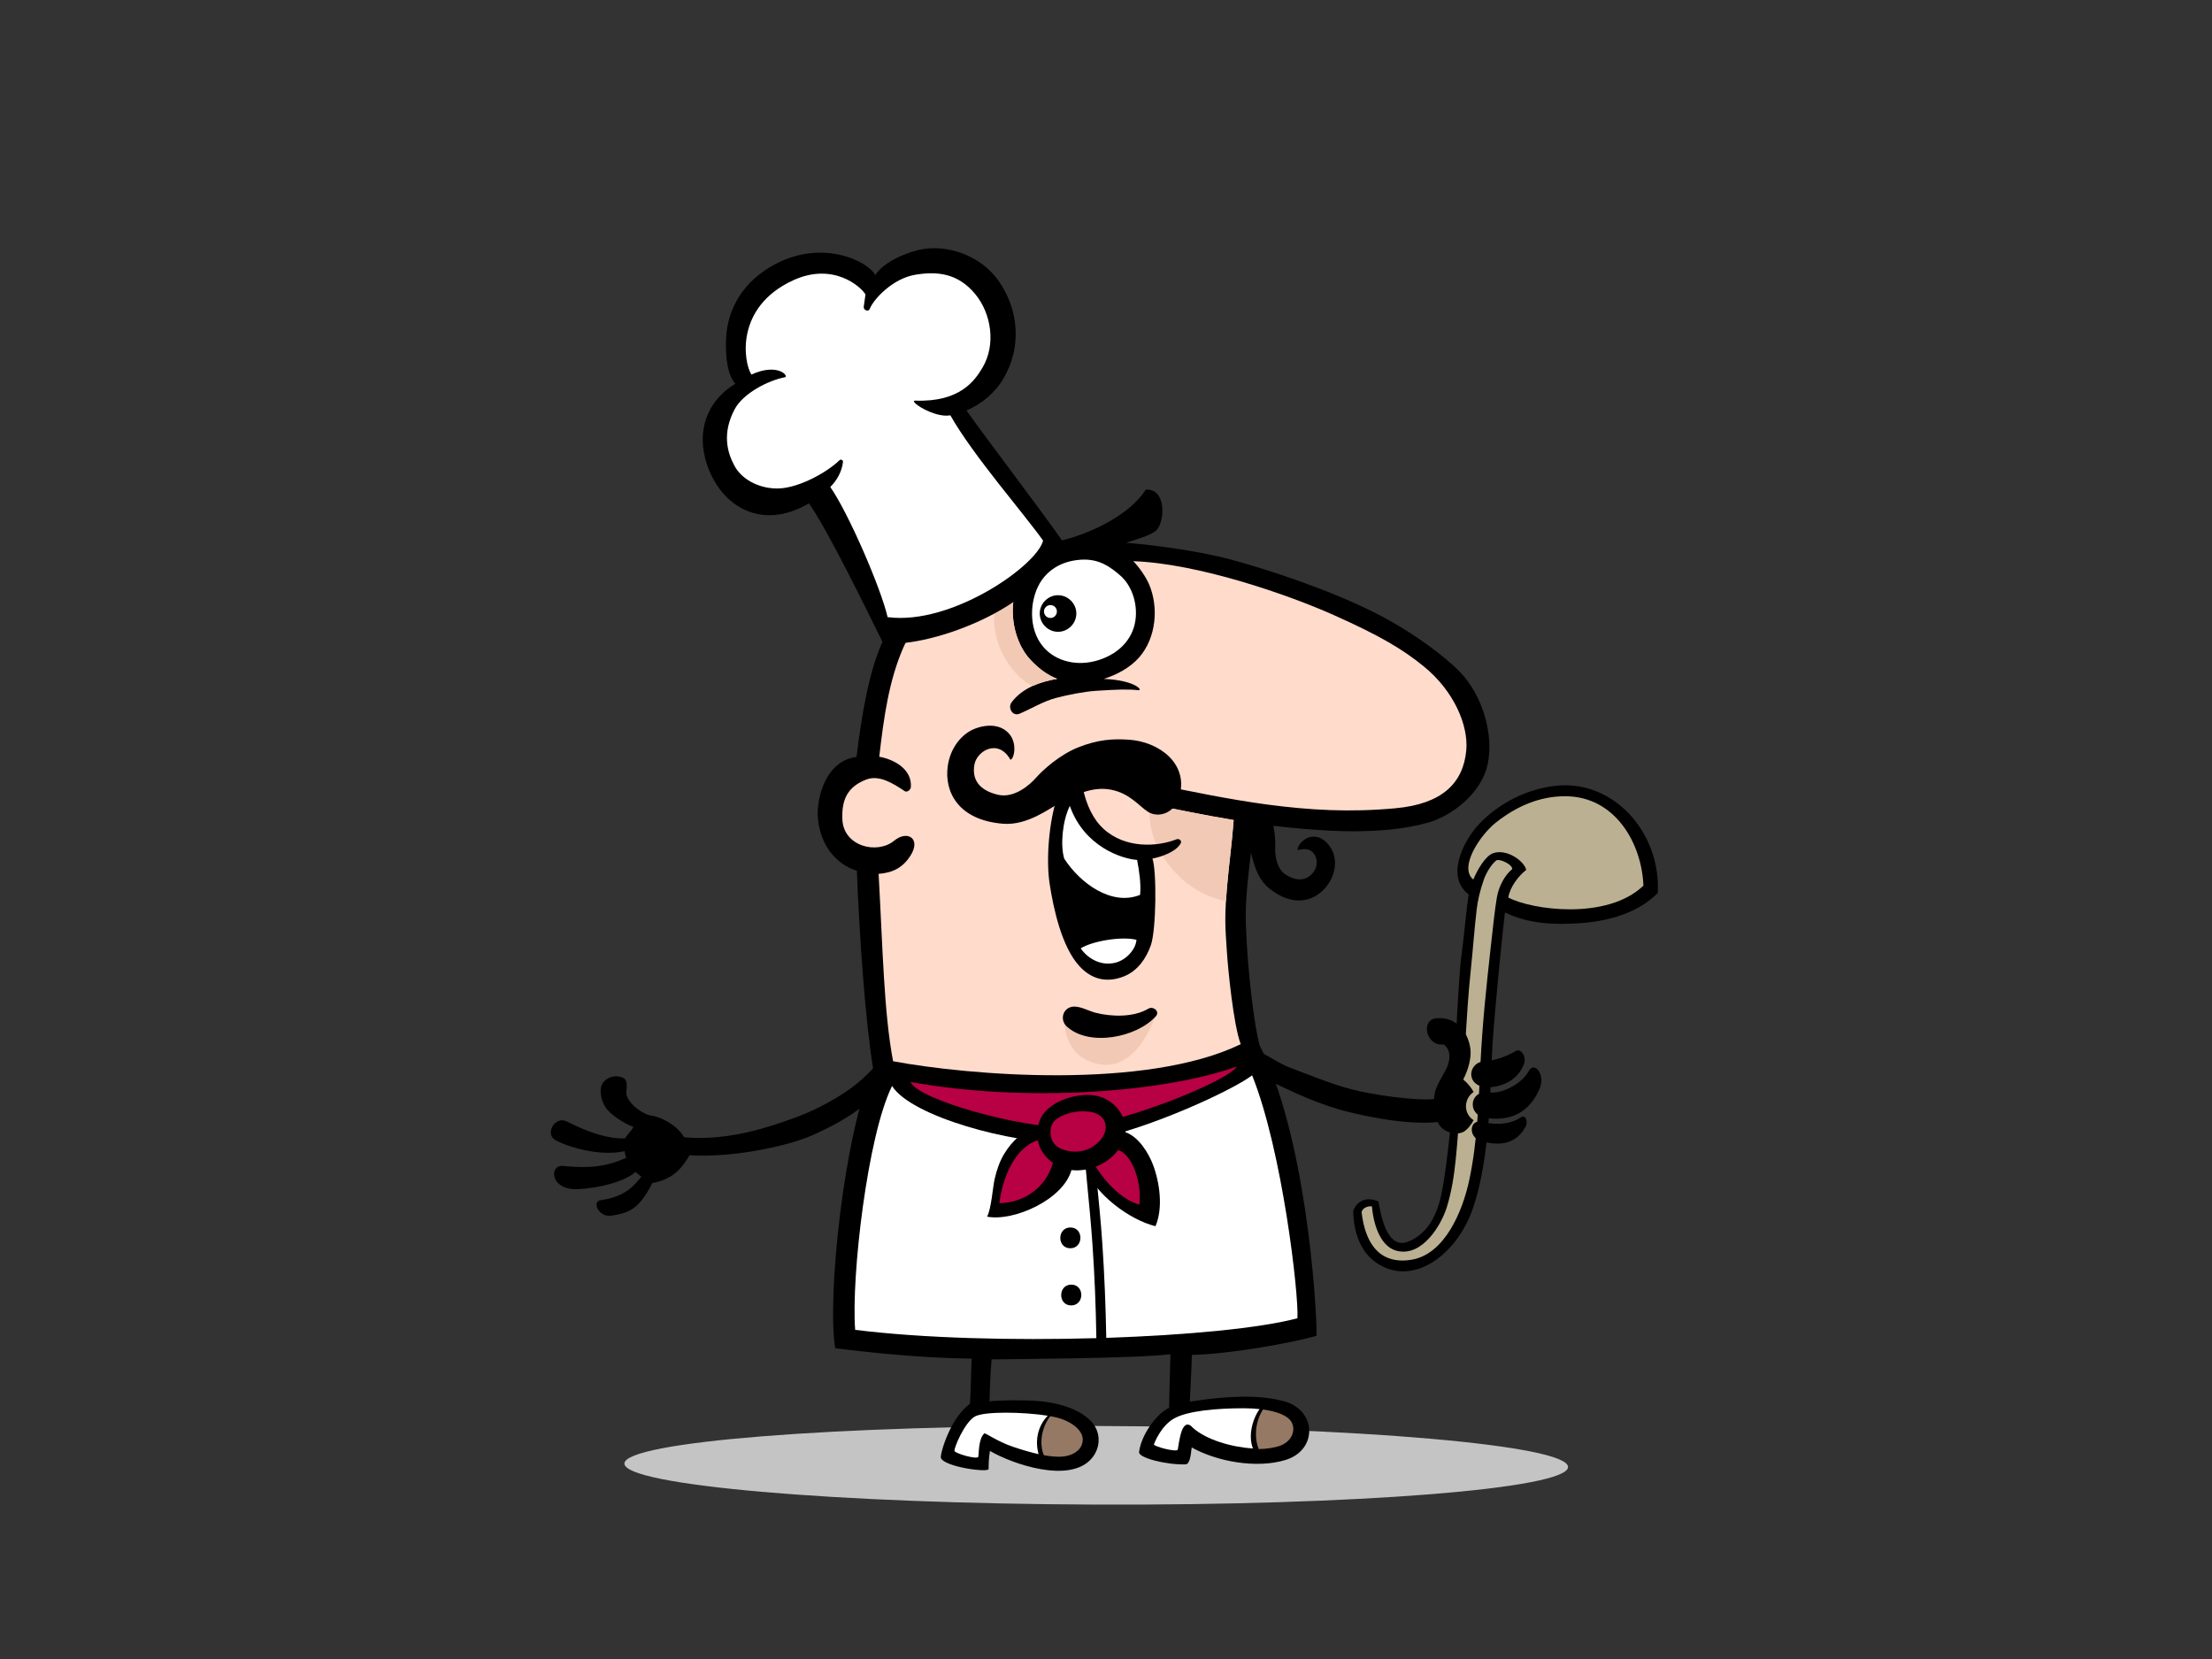 <?xml version="1.0" encoding="utf-8"?>
<!-- Generator: Adobe Illustrator 17.0.0, SVG Export Plug-In . SVG Version: 6.00 Build 0)  -->
<!DOCTYPE svg PUBLIC "-//W3C//DTD SVG 1.1//EN" "http://www.w3.org/Graphics/SVG/1.1/DTD/svg11.dtd">
<svg version="1.1" id="Layer_1" xmlns="http://www.w3.org/2000/svg" xmlns:xlink="http://www.w3.org/1999/xlink" x="0px" y="0px"
	 width="800px" height="600px" viewBox="0 0 800 600" enable-background="new 0 0 800 600" xml:space="preserve">
<rect x="0" y="0" width="800" height="600" fill="#333333" stroke="none"/>
<g>
	<g>
		<path d="M562.814,284.183c-10.319,1.082-20.306,6.034-27.6,13.551c-3.09,3.184-6.254,8.171-7.549,13.159
			c-1.293,4.985-0.502,9.558,3.522,12.604c-0.74,4.097-1.599,14.403-2.631,22.079c-1.358,10.086-2.814,50.292-3.721,59.677
			c-0.912,9.384-2.301,21.015-3.64,27.113c-1.506,6.853-4.679,13.771-11.86,16.663c-7.654,3.085-9.888-9.287-10.79-14.449
			c-2.228-1.176-7.044-1.87-9.13,3.254c-0.004,5.336,1.464,13.483,7.405,18.148c12.798,10.041,29.56-0.972,35.805-18.769
			c6.673-19.011,6.328-47.093,7.19-59.905c0.863-12.814,3.307-37.536,4.458-47.301c8.55,4.146,17.725,4.51,27.104,3.877
			c10.281-0.692,20.998-3.642,28.184-10.943C600.712,301.337,583.767,281.99,562.814,284.183z"/>
		<path fill="#BBB192" d="M541.397,324.397c-0.752,4.138-1.562,11.977-2.266,18.272c-1.549,13.838-3,27.669-3.681,41.574
			c-0.695,14.162-1.086,28.418-4.033,42.357c-2.498,11.822-9.002,26.886-20.72,28.964c-7.57,1.341-16.32-0.968-18.262-17.175
			c0.433-1.8,2.731-2.277,3.739-2.078c0.719,7.895,3.669,14.89,9.225,16.125c9.102,2.022,15.842-9.382,17.865-15.85
			c3.446-11.021,3.554-23.387,4.772-34.78c1.816-16.952,2.09-33.969,3.891-50.954c0.842-7.963,1.203-13.989,2.138-21.954
			c0.345-2.949,1.149-6.717,2.588-10.804c0.674-1.914,2.516-5.401,4.529-6.924c1.078-0.693,5.753,1.385,5.753,3.117
			C544.298,316.481,542.152,320.259,541.397,324.397z"/>
		<path fill="#BBB192" d="M545.496,324.604c0.575-3.808,3.81-7.966,6.47-9.972c-0.576-3.115-6.974-7.758-11.862-6.095
			c-2.939,0.999-5.798,6.062-7.263,9.557c-5.39-4.363,2.52-16.163,8.154-20.598c7.313-5.758,15.609-9.563,25.199-9.521
			c17.97,0.081,27.555,16.995,28.176,32.319C581.294,332.903,553.98,329.107,545.496,324.604z"/>
	</g>
	<path d="M480.168,320.022c2.987-4.17,3.295-9.033,1.67-12.364c-1.628-3.331-4.378-5.472-7.603-5.005
		c-3.228,0.466-5.406,4.008-4.838,4.817c6.262-2.035,8.07,4.253,5.99,7.415c-2.083,3.165-5.382,4.344-10.043,1.689
		c-3.86-2.199-4.276-7.794-4.146-10.201c0.129-2.408-0.21-8.65-2.487-13.583c-2.276-4.932-4.854-7.773-8.228-10.541
		c-6.082-4.983-15.549-6.018-19.858,1.611c-2.733,4.834,0.02,8.476,2.813,9.034c2.795,0.558,6.932-0.392,11.32,2.394
		c4.389,2.787,5.93,7.927,7.298,11.912c0.961,2.796,1.948,10.097,6.946,14.098C468.264,328.714,476.168,325.602,480.168,320.022z"/>
	<path fill="#C4C4C4" d="M225.829,529.317c-0.029,7.852,76.344,14.497,170.583,14.838c94.245,0.344,170.665-5.744,170.693-13.596
		c0.026-7.853-76.344-14.496-170.589-14.838C302.277,515.379,225.856,521.466,225.829,529.317z"/>
	<path d="M309.779,273.761c1.72-14.382,4.459-30.981,9.459-41.815c8.172-17.706,19.977-25.426,29.476-30.311
		c10.492-5.397,22.775-5.81,34.506-5.997c10.337-2.299,25.225-9.145,31.154-18.546c7.81-0.578,6.944,12.469,3.471,15.041
		c-2.271,1.682-6.534,2.82-10.593,4.185c6.946,0.455,25.046,2.607,37.771,6.012c12.724,3.404,34.931,10.638,51.75,19.048
		c14.376,7.187,26.241,16.441,31.31,21.732c8.265,8.626,12.183,22.704,9.968,33.222c-2.215,10.521-12.846,18.7-21.548,21.168
		c-8.67,2.461-17.893,3.087-26.865,3.146c-9.772,0.063-26.144-1.387-36.121-2.92c-0.959,12.195-3.333,24.308-2.932,36.559
		c0.553,16.974,3.117,37.261,5.004,43.862c16.542,32.04,20.59,92.659,20.59,104.944c-7.618,2.269-30.225,6.561-45.128,6.942
		c-0.058,4.26-0.496,10.887-0.735,16.862c3.419-0.529,8.053-1.071,9.639-1.216c8.117-0.74,16.67-1.053,24.595,1.157
		c11.67,3.253,12.082,17.659,0.278,21.212c-10.311,3.107-24.566,0.627-33.834-4.564c-0.376,3.557-0.823,6.072-2.241,6.123
		c-6.762,0.232-17.021-2.332-16.789-4.432c0.658-5.91,6.063-13.758,10.868-16.016c0.043-5.12,0.392-14.985,0.475-19.391
		c-12.55,1.602-60.561,1.765-64.688,1.868c-0.44,5.326-0.623,9.665-0.736,15.167c4.139-0.428,11.994-0.532,17.537-0.102
		c6.361,0.496,14.259,2.389,18.976,7.086c3.765,3.749,3.975,9.642,0.299,13.809c-7.937,8.997-28.413,1.956-36.675-2.847
		c-0.467,2.797-0.467,5.128-0.467,6.529c0,1.399-15.856-0.701-17.255-3.965c-0.469-1.092,3.266-14.456,10.493-19.587
		c0.348-4.874,0.349-10.215,0.616-16.357c-19.923-0.223-38.862-2.507-49.332-3.739c-3.042-17.878,3.083-77.21,13.691-101.354
		c-2.71-16.08-4.929-46.94-5.872-71.358c-0.119-0.043-12.367-2.997-14.078-18.776C295.128,289.814,298.091,275.163,309.779,273.761z
		"/>
	<path d="M217.295,434.056c9.188-1.237,12.619-5.915,14.662-8.532c-0.756-0.518-1.476-1.075-2.12-1.673
		c-5.124,4.609-18.092,6.468-22.496,6.2c-8.471-0.513-8.552-8.849-3.713-8.372c9.324,0.916,15.513,0.354,22.821-2.943
		c-0.256-0.78-0.455-1.58-0.557-2.401c-7.685,1.772-18.571-0.673-24.869-3.902c-4.276-2.193-0.282-8.988,3.935-6.852
		c7.718,3.908,15.087,6.425,21.171,6.124c0.199-0.85,2.304-2.706,2.977-4.132c-3.266-1.196-6.723-3.601-8.292-5.033
		c-2.446-2.233-3.513-4.82-3.576-8.081c-0.066-3.467,3.247-5.516,6.333-5.145c2.946,0.356,3.383,1.669,2.948,5.418
		c-0.437,3.747,5.869,8.378,9.263,8.805c3.394,0.427,9.251,3.508,11.634,7.771c16.486,1.545,32.275-4.319,38.813-6.612
		c7.588-2.663,14.794-6.36,21.353-11.007c5.574-3.951,10.782-9.829,14.059-14.556c0.939-1.355,4.772,0.863,4.616,2.599
		c-0.614,6.88-7.703,13.065-12.677,17.156c-6.121,5.033-13.178,8.825-20.416,11.969c-7.483,3.248-26.916,7.938-43.809,6.975
		c-2.216,3.79-5.339,8.633-13.448,10.029c-5.291,10.745-9.761,10.759-14.255,11.736
		C216.599,440.697,213.811,434.526,217.295,434.056z"/>
	<g>
		<path d="M466.343,386.056c7.263,2.745,15.233,6.034,22.76,7.989c6.859,1.783,22.795,4.206,29.577,3.416
			c-0.094-3.491,2.187-6.751,4.238-10.566c1.254-2.338,2.463-6.889-0.869-9.201c-6.037,1.016-8.549-8.815-2.596-9.421
			c6.766-0.686,11.459,4.454,12.33,11c0.412,3.076-0.619,7.372-2.587,11.136c1.755,1.473,2.955,3.002,3.756,4.529
			c-2.395,1.569-3.446,4.733-2.315,7.452c0.483,1.159,1.301,2.095,2.297,2.737c-0.83,1.63-1.943,2.988-3.08,3.861
			c-2.687,2.066-8.508,0.568-9.844-3.181c-11.876,1.291-29.93-2.78-36.493-4.802c-6.726-2.066-12.771-4.578-19.113-7.608
			c-4.417-2.108-14.031-6.297-12.913-11.549C452.609,376.595,459.851,383.605,466.343,386.056z"/>
		<path d="M536.332,383.937c4.328-0.306,8.824-1.98,11.895-3.842c1.64-0.993,4.011,1.795,2.933,4.698
			c-1.993,5.372-6.783,7.825-11.97,8.449c-2.622,0.319-6.645-0.705-7.069-4.243C531.832,386.598,533.685,384.122,536.332,383.937z"
			/>
		<g>
			<path d="M537.241,395.072c2.091,0.143,4.29,0.134,6.421-0.637c3.016-1.092,6.936-3.063,9.359-7.272
				c1.916-3.326,6.147,1.406,3.656,6.931c-4.825,10.703-13.504,11.078-19.536,10.182c-2.631-0.391-4.698-2.474-4.475-5.263
				C532.873,396.437,535.15,394.927,537.241,395.072z"/>
		</g>
		<path d="M536.286,405.795c1.723,0.515,8.745,1.694,13.562-1.58c2.225-1.513,2.676,1.821,1.958,3.168
			c-3.875,7.279-10.784,6.837-16.2,5.282C530.726,411.267,531.437,404.34,536.286,405.795z"/>
	</g>
	<path fill="#FFFFFF" d="M377.281,233.913c4.475,5.284,12.343,7.304,20.153,4.785c7.92-2.556,12.829-8.321,13.349-15.617
		c0.437-6.121-2.044-11.832-5.541-14.863c-3.498-3.032-7.612-6.242-14.358-5.794c-7.555,0.502-12.349,4.253-14.861,8.564
		C372.496,217.034,371.74,227.363,377.281,233.913z"/>
	<path fill="#FFDBCC" d="M458.286,290.972c15.36,2.019,29.792,2.895,46.539,1.332c16.746-1.562,24.393-9.095,25.472-20.953
		c0.816-8.955-4.38-21.45-15.503-30.454c-7.548-6.11-15.507-10.892-32.398-18.441c-16.891-7.545-49.237-18.687-72.53-19.497
		c2.102,2.158,4.524,5.605,5.711,8.367c3.537,8.242,2.594,19.315-3.536,26.365c-3.394,3.901-8.374,6.436-12.811,7.825
		c0.057,0.01,0.114,0.027,0.173,0.029c11.139,0.46,14.258,4.32,12.201,4.077c-3.616-0.426-7.529-0.267-15.104,0.214
		c-4.388,0.277-10.397,1.458-14.657,2.602c-4.646,1.247-8.724,3.82-13.123,5.685c-2.549,1.082-4.326-2.182-2.864-4.127
		c3.89-5.177,10.23-7.406,16.491-8.493c-3.293-1.263-6.433-3.438-9.6-6.802c-8.06-8.567-9.336-25.955,0.503-35.265
		c-8.033,0.217-16.45,2.876-22.089,5.166c-3.915,1.723-17.849,10.182-24.66,26.071c-4.975,11.608-6.838,24.436-8.505,38.997
		c6.088,1.151,11.841,4.891,11.428,10.958c-0.073,1.076-1.423,2.024-2.197,1.508c-4.594-3.07-9.359-5.95-13.962-4.195
		c-7.871,2.997-8.777,8.829-8.62,14.24c0.291,9.962,12.61,12.951,18.737,7.87c4.731-3.919,9.779-0.829,5.997,5.246
		c-2.863,4.6-6.577,6.344-11.617,6.746c1.559,28.065,1.905,50.022,5.23,67.764c27.38,5.134,91.461,10.458,125.739-6.172
		c-2.666-6.976-4.646-27.602-5.01-33.41c-0.233-3.744-0.551-7.454-0.566-11.211c-0.016-4.181,0.277-8.366,0.638-12.529
		c0.689-7.98,1.797-15.915,2.383-23.904c-10.331-1.719-20.59-3.811-30.857-5.942c-1.982-0.411-3.102-2.713-2.594-4.565
		c0.564-2.045,2.588-3.006,4.566-2.597C430.902,286.303,444.5,289.097,458.286,290.972z"/>
	<path fill="#F2C9B5" d="M415.823,290.74c10.096,2.096,20.191,4.149,30.354,5.839c-0.587,7.989-1.694,15.924-2.383,23.904
		c-0.157,1.8-0.295,3.605-0.405,5.411c-5.808-1.103-11.35-3.891-15.821-7.913C419.432,310.661,414.788,301.194,415.823,290.74z"/>
	<path fill="#F2C9B5" d="M388.048,365.348c3.964,4.681,12.206,5.185,18.518,4.17c0.533-0.086,0.929-0.279,1.225-0.528
		c3.571-0.073,7.066-0.865,10.401-2.725c-2.619,8.443-9.504,20.627-20.556,18.625c-5.917-1.072-9.75-4.443-11.545-9.409
		C384.834,372,384.088,367.301,388.048,365.348z"/>
	<path fill="#F2C9B5" d="M364.508,239.724c-3.084-4.481-4.826-10.002-4.988-15.438c-0.212-6.949,1.393-14.041,5.059-19.798
		c2.844-0.578,5.782-0.975,8.671-1.055c-9.839,9.31-8.563,26.699-0.503,35.265c3.167,3.364,6.307,5.539,9.6,6.802
		c-2.98,0.517-5.974,1.3-8.719,2.528C369.888,246.821,366.399,242.47,364.508,239.724z"/>
	<path fill="#957965" d="M455.231,524.075c2.836-0.017,5.878-0.515,7.798-1.232c5.113-1.917,5.982-7.228,3.031-9.796
		c-1.907-1.658-5.251-2.727-9.262-3.281C454.001,513.986,453.508,519.769,455.231,524.075z"/>
	<path fill="#FFFFFF" d="M417.326,522.376c-0.233,0.7,8.394,3.033,8.629,1.866c0.496-2.48,1.377-12.523,5.565-7.773
		c4.826,4.263,13.901,6.914,21.63,7.383c-1.75-4.362-0.334-10.417,2.399-14.237c-1.841-0.198-3.797-0.299-5.81-0.299
		c-9.803,0-20.286,0.934-25.183,3.73C419.939,515.685,417.56,521.677,417.326,522.376z"/>
	<path fill="#957965" d="M377.523,526.297c1.893,0.342,3.725,0.548,5.446,0.548c4.899,0,8.473-2.383,8.628-6.062
		c0.155-3.678-4.61-6.961-9.559-8.163c-0.654-0.156-1.385-0.306-2.175-0.447C376.856,515.978,375.673,521.847,377.523,526.297z"/>
	<path fill="#FFFFFF" d="M345.195,524.748c0.234,0.93,8.395,3.265,8.627,2.097c0.234-1.166,0-6.293,2.099-8.394
		c0.434-0.433,4.429,2.805,10.726,4.896c3.013,1.002,6.051,1.919,8.973,2.563c-1.391-4.957-0.263-10.198,3.303-13.896
		c-8.661-1.378-23.206-1.684-26.5,0.375C348.692,514.719,344.961,523.815,345.195,524.748z"/>
	<path fill="#B80044" d="M385.87,407.727c16.929-0.095,57.987-16.418,61.479-22.007c-26.545,9.432-76.12,13.163-118.068,5.589
		C332.425,397.947,368.942,407.824,385.87,407.727z"/>
	<path fill="#FFFFFF" d="M395.105,450.06c-0.509-7.301-1.196-14.578-1.912-21.862c-0.506-5.146-0.843-10.293-1.579-15.387
		c-2.051,0.295-3.981,0.474-5.744,0.503c-19.562,0.352-56.238-9.429-63.246-20.551c-8.91,17.936-14.816,69.191-13.34,88.192
		c24.388,3.063,57.085,3.865,87.23,3.006C396.333,472.651,395.894,461.345,395.105,450.06z"/>
	<path fill="#FFFFFF" d="M452.845,388.905c-6.812,5.259-36.959,19.256-57.712,23.298c0.671,4.719,1.008,9.471,1.478,14.249
		c0.773,7.864,1.559,15.722,2.085,23.607c0.751,11.252,1.203,22.517,1.397,33.792c29.323-0.972,55.781-3.518,69.145-7.087
		C469.776,468.152,463.747,416.008,452.845,388.905z"/>
	<path d="M382.655,228.499c-3.61,0-6.618-3.008-6.618-6.615c0-3.609,3.008-6.616,6.618-6.616c3.609,0,6.617,3.007,6.617,6.616
		C389.272,225.491,386.264,228.499,382.655,228.499z"/>
	<circle fill="#FFFFFF" cx="379.906" cy="221.165" r="2.338"/>
	<g>
		<path d="M255.711,168.063c4.975,14.803,19.448,24.214,36.846,13.972c6.537,9.16,20.643,37.976,26.709,50.322
			c12.671,2.952,59.271-11.535,64.823-36.901c-6.706-9.766-27.94-37.552-34.544-47.014c5.526-2.337,10.386-6.416,13.448-11.689
			c6.527-11.235,5.553-24.618-1.835-35.182c-6.338-9.061-18.861-13.727-29.336-11.069c-5.03,1.278-12.219,4.334-15.282,8.981
			c-2.483-4.888-18.695-13.067-35.949-4.064c-12.153,6.34-17.457,16.604-17.973,26.765c-0.383,7.558,0.695,13.647,3.31,16.609
			C255.376,145.173,251.758,156.305,255.711,168.063z"/>
		<path fill="#FFFFFF" d="M265.641,148.113c3.104-5.945,12.398-10.59,18.216-11.67c1.622-0.301-2.508-5.378-12.108-0.973
			c-2.815-4.358-6.048-24.363,15.091-34.089c14.665-6.748,24.756,2.524,26.168,5.133c-0.255,1.401-0.336,2.809-0.618,4.377
			c-0.225,1.24,1.686,2.088,2.176,0.797c1.271-3.355,8.227-10.997,16.563-12.344c7.55-1.219,15.135-0.721,21.516,6.941
			c5.945,7.139,7.587,18.378,2.711,26.636c-2.776,4.705-8.149,12.573-24.337,11.967c-2.797-0.105,6.777,6.412,12.692,5.316
			c8.089,14.376,26.879,35.888,33.522,45.292c0.004,0.006,0.009,0.011,0.013,0.016c-2.186,8.978-32.936,30.626-56.051,27.701
			c-0.061-0.005-0.118,0.001-0.179,0c-2.422-10.602-14.275-37.863-20.731-47.085c2.445-2.459,4.16-5.529,4.595-9.059
			c0.082-0.668-0.772-1.1-1.23-0.657c-4.851,4.681-14.407,9.686-21.255,10.199c-6.667,0.499-13.768-2.605-16.754-8.124
			C262.979,163.569,261.136,156.745,265.641,148.113z"/>
	</g>
	<path d="M342.758,277.125c0.943-6.847,5.234-11.894,10.019-13.654c4.783-1.763,9.567-1.323,12.365,2.114
		c2.798,3.436,1.635,8.916,0.298,9.185c-4.361-7.776-12.123-3.283-13.024,1.738c-0.904,5.02,1.29,9.223,8.484,10.924
		c5.957,1.41,11.663-3.689,13.81-6.166c2.145-2.478,8.393-8.281,15.343-11.011c6.952-2.732,12.226-3.139,18.233-2.732
		c10.817,0.729,21.301,8.456,18.413,19.908c-1.831,7.26-8.039,8.288-11.372,6.255c-3.334-2.031-6.591-6.784-13.63-8.103
		c-7.042-1.323-13.45,2.291-18.594,4.932c-3.608,1.853-11.504,8.094-20.308,7.401C346.485,296.628,341.493,286.285,342.758,277.125z
		"/>
	<g>
		<path d="M390.437,349.476c5.062,5.466,10.845,5.722,16.072,3.631c5.088-2.034,8.073-6.669,9.686-11.184
			c1.986-5.554,2.189-26.845,0.6-31.401c3.625-0.737,8.582-2.533,10.222-5.524c0.52-0.954-0.585-1.827-1.519-1.455
			c-6.881,2.732-18.514,3.47-26.431-3.816c-7.919-7.283-8.458-21.015-8.243-23.162c0.215-2.145-5.502,2.348-8.51,11.701
			c-3.007,9.356-4.025,22.725-2.697,31.389C380.948,328.317,383.918,342.439,390.437,349.476z"/>
		<path fill="#FFFFFF" d="M384.895,310.541c-1.452-4.815-0.668-13.613,2.021-19.084c5.237,14.905,19.09,19.206,24.333,19.541
			c0.737,3.919,1.47,8.543,1.089,12.64C402.093,327.788,390.68,319.509,384.895,310.541z"/>
		<path fill="#FFFFFF" d="M390.849,342.988c4.105-2.606,14.673-4.447,20.165-3.101c-0.172,3.257-3.532,7.285-7.677,8.301
			C398.108,349.469,393.359,346.632,390.849,342.988z"/>
	</g>
	<path d="M387.114,364.271c2.789-0.93,6.323,1.294,9.032,1.989c5.807,1.493,13.81,1.744,19.171-1.454
		c1.748-1.04,4.288,0.985,2.709,2.745c-6.893,7.688-24.267,11.169-32.298,3.603C383.516,369.073,384.126,365.269,387.114,364.271z"
		/>
	<g>
		<path d="M417.033,421.335c-1.618-4.322-5.226-10.213-9.99-11.852c0.525-6.293-4.591-12.244-10.952-13.268
			c-7.366-1.186-19.377,2.645-20.657,11.224c-0.012,0.084-0.012,0.164-0.01,0.243c-5.471,1.228-9.372,4.881-12.313,9.742
			c-1.584,2.617-2.604,5.724-3.315,8.678c-0.814,3.383-1.192,10.844-2.804,13.922c9.576,1.837,27.534-6.117,30.513-16.847
			c1.738,0.195,3.514,0.112,5.254-0.205c3.561,9.041,15.746,18.206,25.138,20.499C420.7,436.983,419.456,427.817,417.033,421.335z"
			/>
		<path fill="#B80044" d="M361.449,435.168c0.982-8.782,5.455-20.185,13.916-22.78c0.448,3.212,2.654,6.192,5.442,8.198
			C378.44,428.917,371.162,434.89,361.449,435.168z"/>
		<path fill="#B80044" d="M384.033,415.584c-4.442-1.685-4.749-6.51-3.447-9.116c1.302-2.604,7.355-5.286,13.637-4.367
			c6.281,0.919,7.277,6.589,3.37,10.65C393.686,416.812,388.477,417.27,384.033,415.584z"/>
		<path fill="#B80044" d="M396.302,421.964c3.199-1.244,6.07-3.319,8.099-6.041c5.296,1.729,8.591,12.073,7.66,19.75
			C405.637,433.894,399.662,427.383,396.302,421.964z"/>
	</g>
	<path d="M387.132,443.933c-4.847,0-4.896,7.52-0.046,7.52C391.933,451.453,391.982,443.933,387.132,443.933z"/>
	<path d="M387.454,464.602c-4.847,0-4.895,7.516-0.047,7.516C392.256,472.118,392.305,464.602,387.454,464.602z"/>
</g>
</svg>
